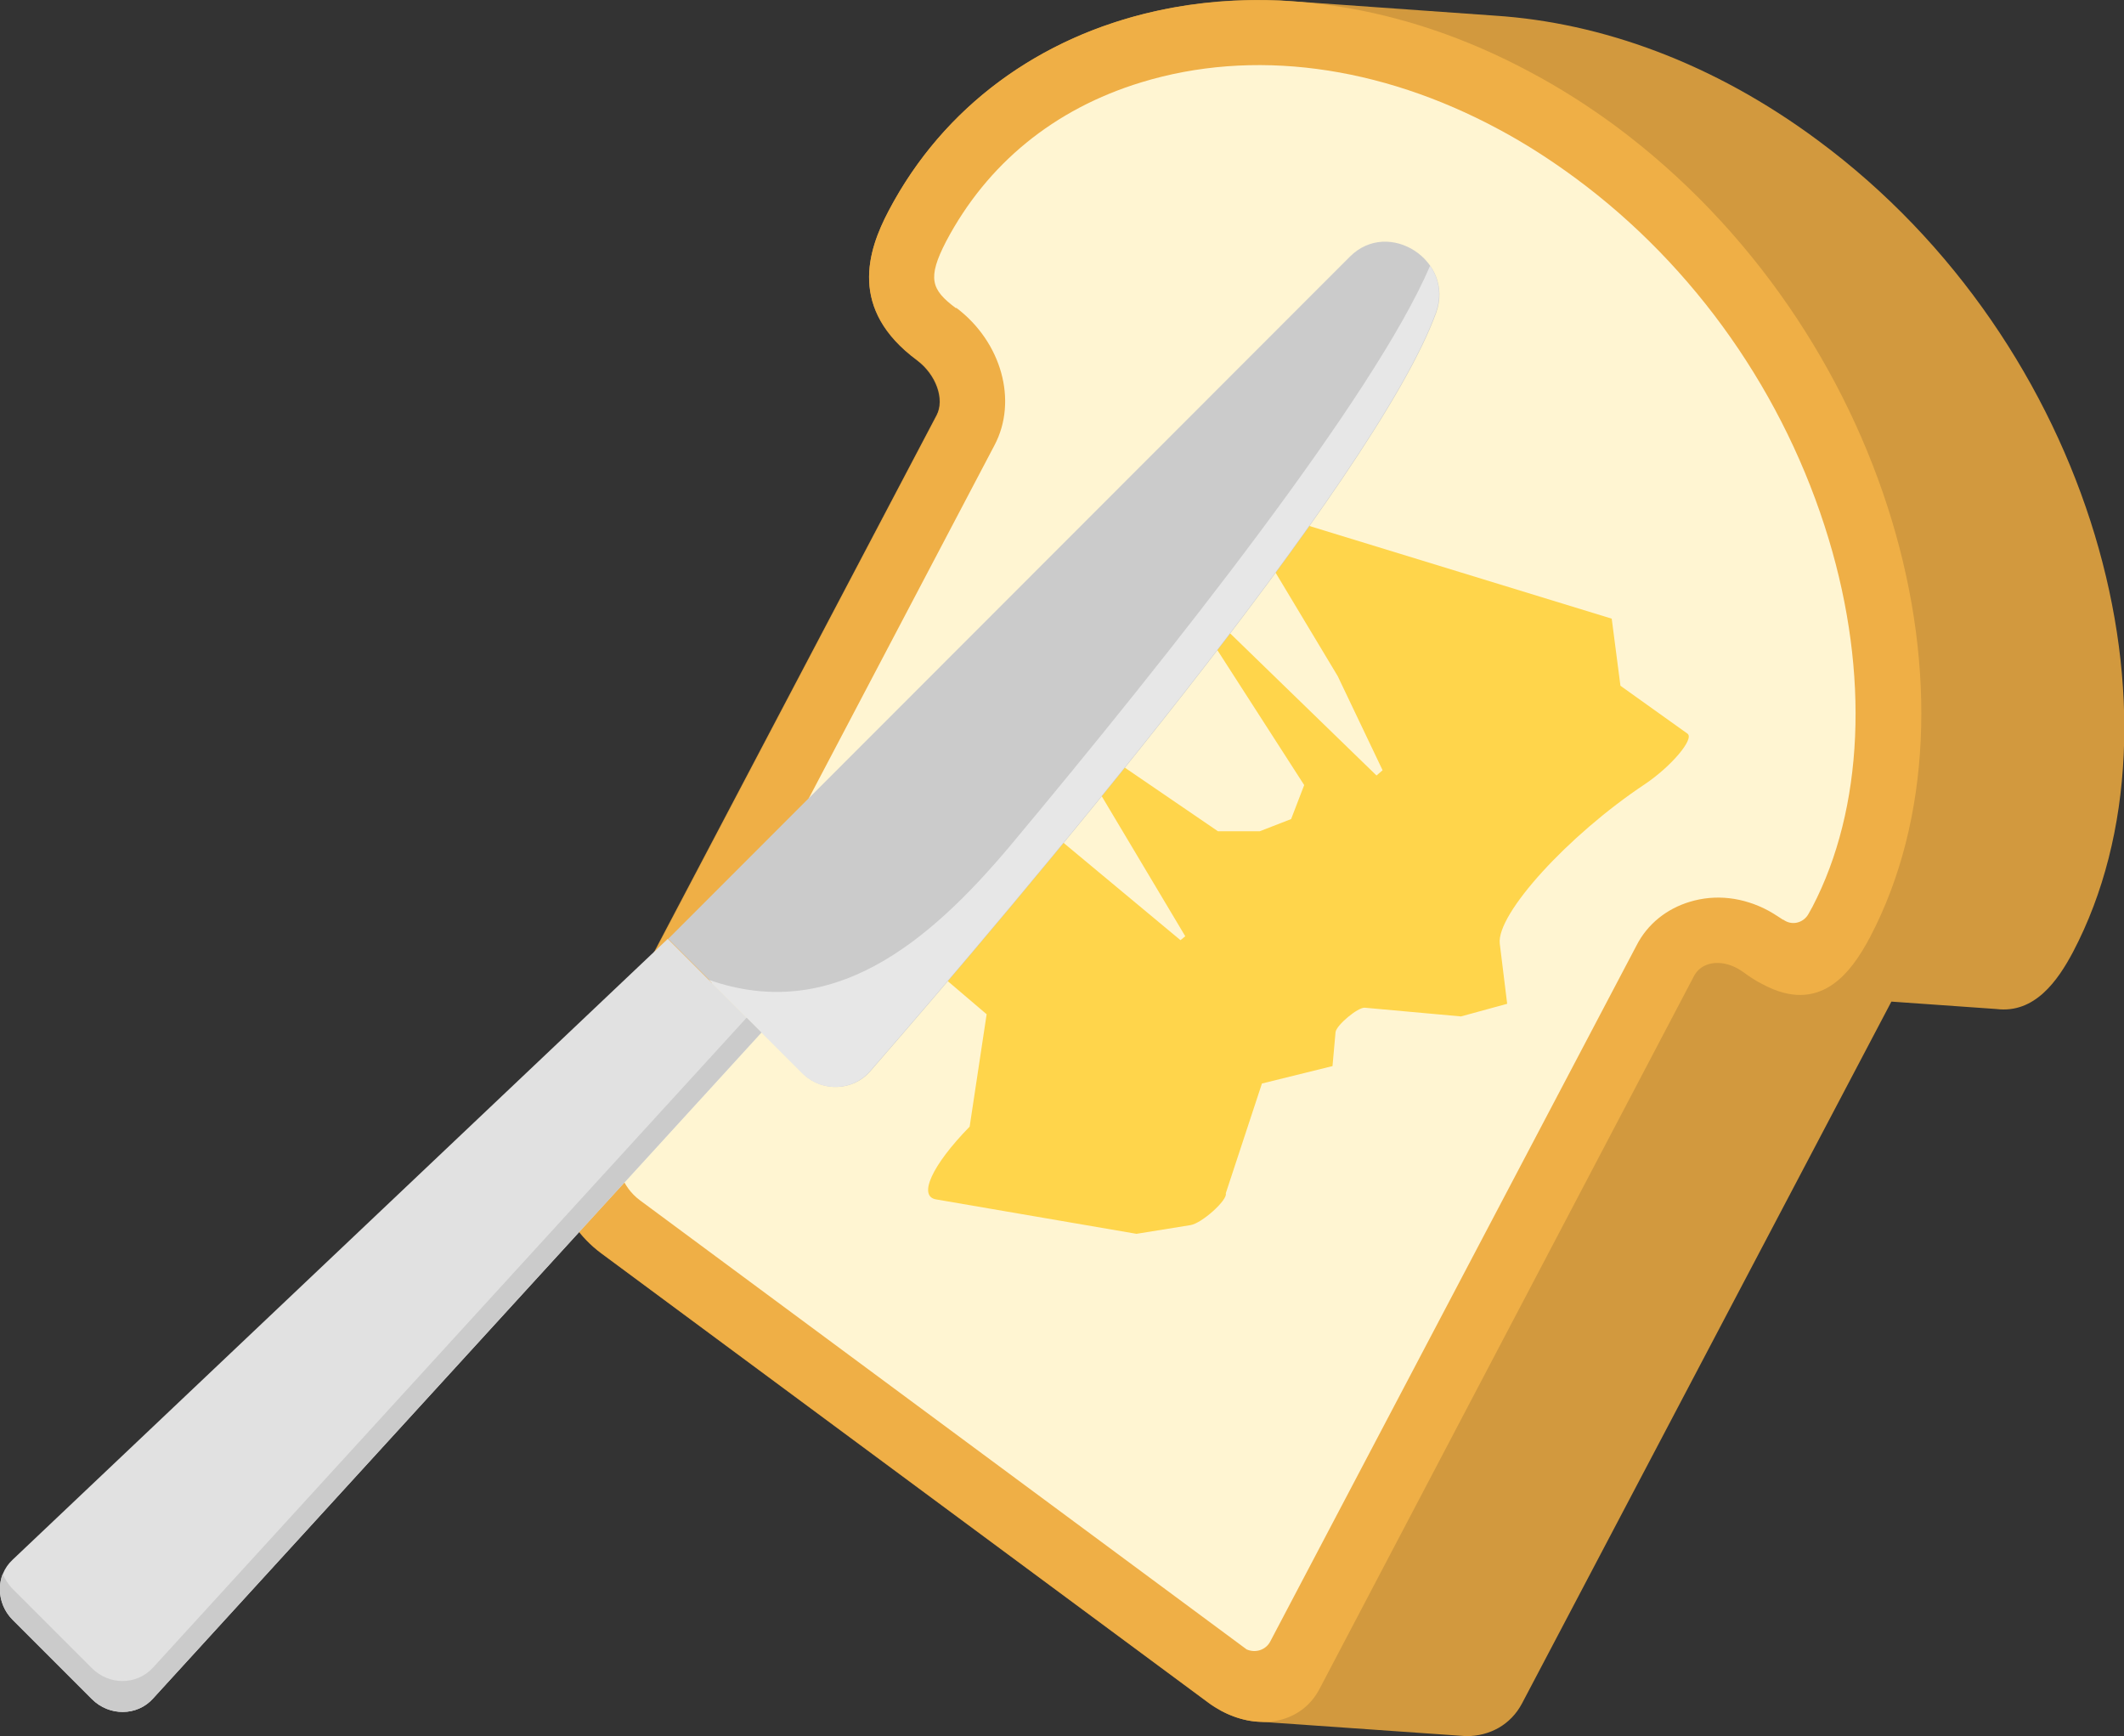 <?xml version="1.0" encoding="utf-8"?>
<!-- Generator: Adobe Illustrator 21.1.0, SVG Export Plug-In . SVG Version: 6.00 Build 0)  -->
<svg version="1.1" id="Layer_4" xmlns="http://www.w3.org/2000/svg" xmlns:xlink="http://www.w3.org/1999/xlink" x="0px" y="0px"
	 viewBox="0 0 487.6 398.5" enable-background="new 0 0 487.6 398.5" xml:space="preserve">
<rect x="0" y="0" width="487.6" height="398.5" fill="#333333" stroke="none"/>
<g>
	<g>
		<g>
			<path fill="#D2993E" d="M128.9,258.9L215,95.3c1.9-3.6-0.1-9.3-4.5-12.6C194.7,71,199.2,57.5,204,48.4c17.1-32.5,51.5-50,90-48.3
				l49.3,3.5c24.3,1.6,50,10.8,74,28.6c63.2,46.7,86.8,132.6,58.6,186.3c-3.5,6.6-8.8,14.2-17.6,13.1l-24.1-1.7L349.4,391
				c-2.6,4.9-7.4,7.5-12.8,7.5l-47.2-3.3c-4-0.1-8.3-1.6-12.2-4.5L137.9,287.6C128.4,280.5,124.3,267.7,128.9,258.9z"/>
			<path fill="#EFAF46" d="M351.2,16.5C292.7-14.9,229.3,0.2,204,48.4c-4.8,9.1-9.3,22.6,6.6,34.3c4.4,3.3,6.4,8.9,4.5,12.6
				l-86.1,163.7c-4.6,8.7-0.5,21.5,9,28.6l139.3,103.1c1,0.8,2.1,1.4,3.1,2c8.8,4.7,18.4,2.8,22.5-5L388.9,224c1.7-3.2,6-3.9,10-1.7
				c0.5,0.3,1,0.6,1.4,0.9c1.5,1.1,2.9,2,4.3,2.7c13.2,7.1,20.3-2.5,24.7-10.8c28.2-53.7,4.6-139.5-58.6-186.3
				C364.3,24.1,357.8,20,351.2,16.5L351.2,16.5z"/>
			<path fill="#FFF5D2" d="M419.8,123.7c-10-33.1-30.6-62.5-58.1-82.8c-5.7-4.2-11.6-8-17.6-11.2c-27.5-14.8-56.6-18.6-82.1-10.8
				C242,25,226.6,37.6,217.2,55.4c-4.4,8.5-3.4,11.1,2.2,15.3l0.1,0l0.1,0c10.3,7.8,14.1,21.3,8.7,31.5l-86.1,163.7
				c-0.7,1.3,0.4,6.4,4.7,9.6l139.3,103.1c2.1,0.9,4.5,0.1,5.5-2l84-159.6c2.5-4.9,6.9-8.4,12.2-10c5.9-1.8,12.3-1.1,18.2,2.1
				c1.1,0.6,3.2,2,3.2,2l0.1,0l0,0c1.9,1.4,4.5,0.8,5.7-1.2c0.3-0.5,0.6-1.1,1-1.8C427.8,185.6,429.2,154.8,419.8,123.7z"/>
		</g>
		<path fill="#FFD54B" d="M307.1,155.2l10.3,21.6l-1.4,1.2l-48-46.6l31.4,48.8l-3,7.8l-7.2,2.8l-9.6,0l-22.4-15.3l-6.4,3.7
			l21.3,35.7l-1.1,0.9L243.6,193l-18-18.6l8.8,30.4l-29-23.3l12.2,25.8l-14,6l22.9,19.5l-3.9,25.8l0,0c-8.7,8.9-11.9,16-7.7,16.7
			l46,7.9l12.4-2c2.6-0.4,8.6-5.8,8.1-7.3l8.3-25.2l16.2-4l0.7-7.8c0.2-1.6,5.1-5.7,6.7-5.6l22.1,2l10.6-2.9l-1.7-13.8
			c-0.8-6.8,15.7-24.9,33.3-36.6l0,0c6.1-4.1,11.4-10.4,9.8-11.6l-15.4-11l-2-15.4l-86.8-26.6L307.1,155.2z"/>
	</g>
	<g>
		<path fill="#CBCBCB" d="M309.9,58.9c8.9-8.9,24.1,1,19.8,12.9c-13.9,38.3-96.9,136.2-130,174.2c-3.9,4.4-10.8,4.7-15.2,0.6
			l-9.6-9.6l-21.5-21.5L309.9,58.9z"/>
		<path fill="#E7E7E7" d="M232.1,193.9C268.6,150.2,315.5,91,328.3,61c2,2.9,2.8,6.7,1.3,10.8c-13.9,38.3-96.9,136.2-130,174.2
			c-3.9,4.4-10.8,4.7-15.2,0.6l-9.6-9.6l-12.1-12.1C190.9,234.8,212.9,216.8,232.1,193.9z"/>
		<path fill="#E1E1E1" d="M153.3,215.5l21.5,21.5L35.1,389.9c-3.6,4-10,4.1-14,0.1L2.9,371.8c-3.9-3.9-3.9-10.2,0-13.8L153.3,215.5z
			"/>
		<path fill="#CBCBCB" d="M2.9,364.7l18.2,18.2c4,4,10.3,3.9,14-0.1l136.3-149.2l3.4,3.4L35.1,389.9c-3.6,4-10,4.1-14,0.1L2.9,371.8
			c-2.9-2.9-3.6-7.1-2.3-10.5C1.2,362.5,1.9,363.7,2.9,364.7z"/>
	</g>
</g>
</svg>
